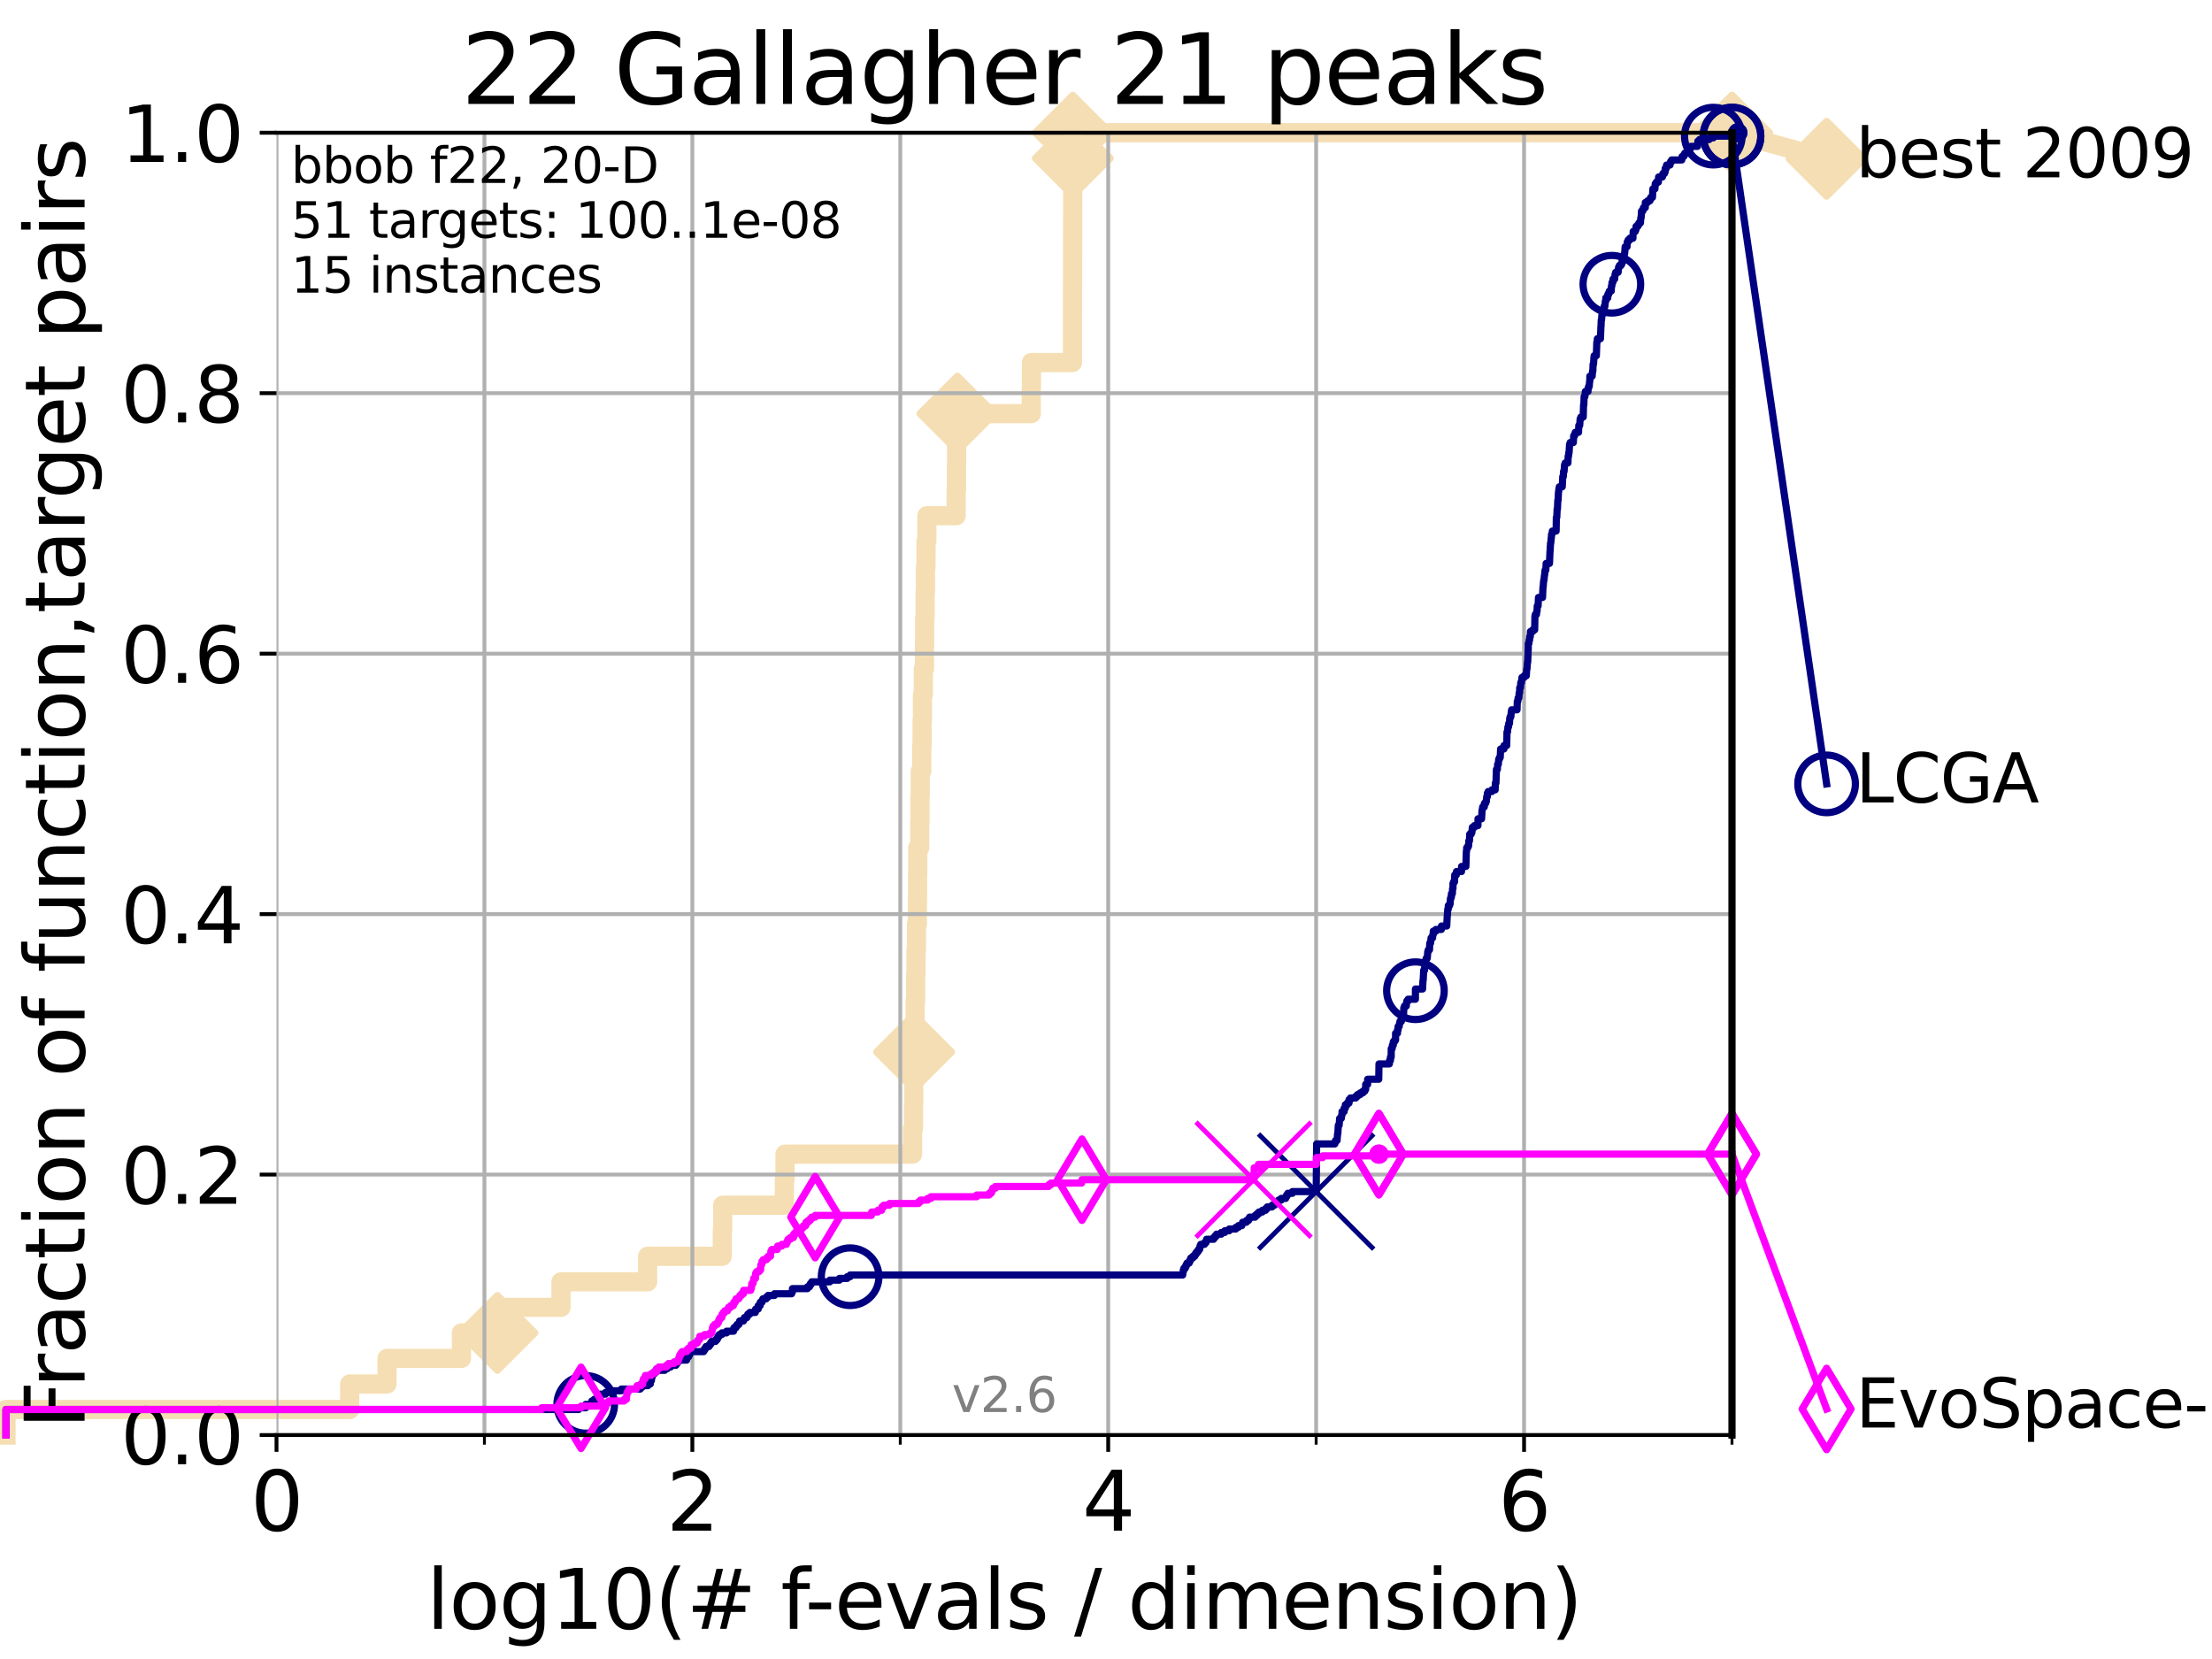 <?xml version="1.0" encoding="utf-8" standalone="no"?>
<!DOCTYPE svg PUBLIC "-//W3C//DTD SVG 1.1//EN"
  "http://www.w3.org/Graphics/SVG/1.1/DTD/svg11.dtd">
<svg xmlns:xlink="http://www.w3.org/1999/xlink" width="460.8pt" height="345.6pt" viewBox="0 0 460.8 345.6" xmlns="http://www.w3.org/2000/svg" version="1.1">
 <defs>
  <style type="text/css">*{stroke-linejoin: round; stroke-linecap: butt}</style>
 </defs>
 <g id="figure_1">
  <g id="patch_1">
   <path d="M 0 345.6 
L 460.8 345.6 
L 460.8 0 
L 0 0 
z
" style="fill: #ffffff"/>
  </g>
  <g id="axes_1">
   <g id="patch_2">
    <path d="M 57.6 298.944 
L 360.806 298.944 
L 360.806 27.648 
L 57.6 27.648 
z
" style="fill: #ffffff"/>
   </g>
   <g id="line2d_1">
    <path d="M 1.246 298.944 
L 1.246 293.624 
L 72.855 293.624 
L 72.855 288.305 
L 80.621 288.305 
L 80.621 282.985 
L 96.12 282.985 
L 96.12 277.666 
L 103.626 277.666 
L 103.626 272.346 
L 116.868 272.346 
L 116.868 267.027 
L 134.916 267.027 
L 134.916 261.707 
L 150.466 261.707 
L 150.466 256.388 
L 150.553 256.388 
L 150.553 251.068 
L 163.397 251.068 
L 163.397 245.749 
L 163.532 245.749 
L 163.532 240.429 
L 190.102 240.429 
L 190.102 235.11 
L 190.304 235.11 
L 190.304 229.79 
L 190.363 229.79 
L 190.363 224.471 
L 190.406 224.471 
L 190.406 219.151 
L 190.572 219.151 
L 190.572 213.832 
L 190.642 213.832 
L 190.642 208.512 
L 190.746 208.512 
L 190.746 203.192 
L 190.812 203.192 
L 190.812 197.873 
L 190.922 197.873 
L 190.922 192.553 
L 191.103 192.553 
L 191.103 187.234 
L 191.142 187.234 
L 191.142 181.914 
L 191.187 181.914 
L 191.187 176.595 
L 191.597 176.595 
L 191.597 171.275 
L 191.644 171.275 
L 191.644 165.956 
L 191.704 165.956 
L 191.704 160.636 
L 192.022 160.636 
L 192.022 155.317 
L 192.09 155.317 
L 192.09 149.997 
L 192.17 149.997 
L 192.17 144.678 
L 192.346 144.678 
L 192.346 139.358 
L 192.583 139.358 
L 192.583 134.039 
L 192.622 134.039 
L 192.622 128.719 
L 192.713 128.719 
L 192.713 123.4 
L 192.785 123.4 
L 192.785 118.08 
L 192.907 118.08 
L 192.907 112.76 
L 193.084 112.76 
L 193.084 107.441 
L 199.181 107.441 
L 199.181 102.121 
L 199.25 102.121 
L 199.25 96.802 
L 199.277 96.802 
L 199.277 91.482 
L 199.443 91.482 
L 199.443 86.163 
L 214.831 86.163 
L 214.831 80.843 
L 214.866 80.843 
L 214.866 75.524 
L 223.41 75.524 
L 223.41 70.204 
L 223.419 70.204 
L 223.419 64.885 
L 223.431 64.885 
L 223.431 59.565 
L 223.439 59.565 
L 223.439 54.246 
L 223.445 54.246 
L 223.445 48.926 
L 223.461 48.926 
L 223.461 43.607 
L 223.467 43.607 
L 223.467 38.287 
L 223.472 38.287 
L 223.472 32.968 
L 223.486 32.968 
L 223.486 27.648 
L 360.806 27.648 
" style="fill: none; stroke: #f5deb3; stroke-width: 4; stroke-linecap: square"/>
   </g>
   <g id="line2d_2">
    <defs>
     <path id="m6d97fd5b3a" d="M 0 7.778 
L 7.778 0 
L 0 -7.778 
L -7.778 0 
z
" style="stroke: #f5deb3; stroke-width: 1.5; stroke-linejoin: miter"/>
    </defs>
    <g>
     <use xlink:href="#m6d97fd5b3a" x="103.626" y="277.666" style="fill: #f5deb3; stroke: #f5deb3; stroke-width: 1.5; stroke-linejoin: miter"/>
     <use xlink:href="#m6d97fd5b3a" x="190.406" y="219.151" style="fill: #f5deb3; stroke: #f5deb3; stroke-width: 1.5; stroke-linejoin: miter"/>
     <use xlink:href="#m6d97fd5b3a" x="199.443" y="86.163" style="fill: #f5deb3; stroke: #f5deb3; stroke-width: 1.5; stroke-linejoin: miter"/>
     <use xlink:href="#m6d97fd5b3a" x="223.486" y="32.968" style="fill: #f5deb3; stroke: #f5deb3; stroke-width: 1.5; stroke-linejoin: miter"/>
     <use xlink:href="#m6d97fd5b3a" x="223.486" y="27.648" style="fill: #f5deb3; stroke: #f5deb3; stroke-width: 1.5; stroke-linejoin: miter"/>
     <use xlink:href="#m6d97fd5b3a" x="360.806" y="27.648" style="fill: #f5deb3; stroke: #f5deb3; stroke-width: 1.5; stroke-linejoin: miter"/>
    </g>
   </g>
   <g id="line2d_3">
    <path style="fill: none; stroke: #f5deb3; stroke-width: 4; stroke-linecap: square"/>
    <g/>
   </g>
   <g id="line2d_4">
    <path d="M 360.806 27.648 
L 380.515 33.074 
" style="fill: none; stroke: #f5deb3; stroke-width: 4; stroke-linecap: square"/>
    <g>
     <use xlink:href="#m6d97fd5b3a" x="360.806" y="27.648" style="fill: #f5deb3; stroke: #f5deb3; stroke-width: 1.5; stroke-linejoin: miter"/>
     <use xlink:href="#m6d97fd5b3a" x="380.515" y="33.074" style="fill: #f5deb3; stroke: #f5deb3; stroke-width: 1.5; stroke-linejoin: miter"/>
    </g>
   </g>
   <g id="matplotlib.axis_1">
    <g id="xtick_1">
     <g id="line2d_5">
      <path d="M 57.6 298.944 
L 57.6 27.648 
" clip-path="url(#p7bb8fd0ecc)" style="fill: none; stroke: #b0b0b0; stroke-width: 0.8; stroke-linecap: square"/>
     </g>
     <g id="line2d_6">
      <defs>
       <path id="me8825a075a" d="M 0 0 
L 0 3.5 
" style="stroke: #000000; stroke-width: 0.8"/>
      </defs>
      <g>
       <use xlink:href="#me8825a075a" x="57.6" y="298.944" style="stroke: #000000; stroke-width: 0.8"/>
      </g>
     </g>
     <g id="text_1">
      <!-- 0 -->
      <g transform="translate(52.192 318.861)scale(0.17 -0.17)">
       <defs>
        <path id="DejaVuSans-30" d="M 2034 4250 
Q 1547 4250 1301 3770 
Q 1056 3291 1056 2328 
Q 1056 1369 1301 889 
Q 1547 409 2034 409 
Q 2525 409 2770 889 
Q 3016 1369 3016 2328 
Q 3016 3291 2770 3770 
Q 2525 4250 2034 4250 
z
M 2034 4750 
Q 2819 4750 3233 4129 
Q 3647 3509 3647 2328 
Q 3647 1150 3233 529 
Q 2819 -91 2034 -91 
Q 1250 -91 836 529 
Q 422 1150 422 2328 
Q 422 3509 836 4129 
Q 1250 4750 2034 4750 
z
" transform="scale(0.016)"/>
       </defs>
       <use xlink:href="#DejaVuSans-30"/>
      </g>
     </g>
    </g>
    <g id="xtick_2">
     <g id="line2d_7">
      <path d="M 144.23 298.944 
L 144.23 27.648 
" clip-path="url(#p7bb8fd0ecc)" style="fill: none; stroke: #b0b0b0; stroke-width: 0.8; stroke-linecap: square"/>
     </g>
     <g id="line2d_8">
      <g>
       <use xlink:href="#me8825a075a" x="144.23" y="298.944" style="stroke: #000000; stroke-width: 0.8"/>
      </g>
     </g>
     <g id="text_2">
      <!-- 2 -->
      <g transform="translate(138.822 318.861)scale(0.17 -0.17)">
       <defs>
        <path id="DejaVuSans-32" d="M 1228 531 
L 3431 531 
L 3431 0 
L 469 0 
L 469 531 
Q 828 903 1448 1529 
Q 2069 2156 2228 2338 
Q 2531 2678 2651 2914 
Q 2772 3150 2772 3378 
Q 2772 3750 2511 3984 
Q 2250 4219 1831 4219 
Q 1534 4219 1204 4116 
Q 875 4013 500 3803 
L 500 4441 
Q 881 4594 1212 4672 
Q 1544 4750 1819 4750 
Q 2544 4750 2975 4387 
Q 3406 4025 3406 3419 
Q 3406 3131 3298 2873 
Q 3191 2616 2906 2266 
Q 2828 2175 2409 1742 
Q 1991 1309 1228 531 
z
" transform="scale(0.016)"/>
       </defs>
       <use xlink:href="#DejaVuSans-32"/>
      </g>
     </g>
    </g>
    <g id="xtick_3">
     <g id="line2d_9">
      <path d="M 230.861 298.944 
L 230.861 27.648 
" clip-path="url(#p7bb8fd0ecc)" style="fill: none; stroke: #b0b0b0; stroke-width: 0.8; stroke-linecap: square"/>
     </g>
     <g id="line2d_10">
      <g>
       <use xlink:href="#me8825a075a" x="230.861" y="298.944" style="stroke: #000000; stroke-width: 0.8"/>
      </g>
     </g>
     <g id="text_3">
      <!-- 4 -->
      <g transform="translate(225.453 318.861)scale(0.17 -0.17)">
       <defs>
        <path id="DejaVuSans-34" d="M 2419 4116 
L 825 1625 
L 2419 1625 
L 2419 4116 
z
M 2253 4666 
L 3047 4666 
L 3047 1625 
L 3713 1625 
L 3713 1100 
L 3047 1100 
L 3047 0 
L 2419 0 
L 2419 1100 
L 313 1100 
L 313 1709 
L 2253 4666 
z
" transform="scale(0.016)"/>
       </defs>
       <use xlink:href="#DejaVuSans-34"/>
      </g>
     </g>
    </g>
    <g id="xtick_4">
     <g id="line2d_11">
      <path d="M 317.491 298.944 
L 317.491 27.648 
" clip-path="url(#p7bb8fd0ecc)" style="fill: none; stroke: #b0b0b0; stroke-width: 0.8; stroke-linecap: square"/>
     </g>
     <g id="line2d_12">
      <g>
       <use xlink:href="#me8825a075a" x="317.491" y="298.944" style="stroke: #000000; stroke-width: 0.8"/>
      </g>
     </g>
     <g id="text_4">
      <!-- 6 -->
      <g transform="translate(312.083 318.861)scale(0.17 -0.17)">
       <defs>
        <path id="DejaVuSans-36" d="M 2113 2584 
Q 1688 2584 1439 2293 
Q 1191 2003 1191 1497 
Q 1191 994 1439 701 
Q 1688 409 2113 409 
Q 2538 409 2786 701 
Q 3034 994 3034 1497 
Q 3034 2003 2786 2293 
Q 2538 2584 2113 2584 
z
M 3366 4563 
L 3366 3988 
Q 3128 4100 2886 4159 
Q 2644 4219 2406 4219 
Q 1781 4219 1451 3797 
Q 1122 3375 1075 2522 
Q 1259 2794 1537 2939 
Q 1816 3084 2150 3084 
Q 2853 3084 3261 2657 
Q 3669 2231 3669 1497 
Q 3669 778 3244 343 
Q 2819 -91 2113 -91 
Q 1303 -91 875 529 
Q 447 1150 447 2328 
Q 447 3434 972 4092 
Q 1497 4750 2381 4750 
Q 2619 4750 2861 4703 
Q 3103 4656 3366 4563 
z
" transform="scale(0.016)"/>
       </defs>
       <use xlink:href="#DejaVuSans-36"/>
      </g>
     </g>
    </g>
    <g id="xtick_5">
     <g id="line2d_13">
      <path d="M 100.915 298.944 
L 100.915 27.648 
" clip-path="url(#p7bb8fd0ecc)" style="fill: none; stroke: #b0b0b0; stroke-width: 0.8; stroke-linecap: square"/>
     </g>
     <g id="line2d_14">
      <defs>
       <path id="m6d44a5098b" d="M 0 0 
L 0 2 
" style="stroke: #000000; stroke-width: 0.6"/>
      </defs>
      <g>
       <use xlink:href="#m6d44a5098b" x="100.915" y="298.944" style="stroke: #000000; stroke-width: 0.6"/>
      </g>
     </g>
    </g>
    <g id="xtick_6">
     <g id="line2d_15">
      <path d="M 187.546 298.944 
L 187.546 27.648 
" clip-path="url(#p7bb8fd0ecc)" style="fill: none; stroke: #b0b0b0; stroke-width: 0.8; stroke-linecap: square"/>
     </g>
     <g id="line2d_16">
      <g>
       <use xlink:href="#m6d44a5098b" x="187.546" y="298.944" style="stroke: #000000; stroke-width: 0.6"/>
      </g>
     </g>
    </g>
    <g id="xtick_7">
     <g id="line2d_17">
      <path d="M 274.176 298.944 
L 274.176 27.648 
" clip-path="url(#p7bb8fd0ecc)" style="fill: none; stroke: #b0b0b0; stroke-width: 0.8; stroke-linecap: square"/>
     </g>
     <g id="line2d_18">
      <g>
       <use xlink:href="#m6d44a5098b" x="274.176" y="298.944" style="stroke: #000000; stroke-width: 0.6"/>
      </g>
     </g>
    </g>
    <g id="xtick_8">
     <g id="line2d_19">
      <path d="M 360.806 298.944 
L 360.806 27.648 
" clip-path="url(#p7bb8fd0ecc)" style="fill: none; stroke: #b0b0b0; stroke-width: 0.8; stroke-linecap: square"/>
     </g>
     <g id="line2d_20">
      <g>
       <use xlink:href="#m6d44a5098b" x="360.806" y="298.944" style="stroke: #000000; stroke-width: 0.6"/>
      </g>
     </g>
    </g>
    <g id="text_5">
     <!-- log10(# f-evals / dimension) -->
     <g transform="translate(88.823 339.314)scale(0.17 -0.17)">
      <defs>
       <path id="DejaVuSans-6c" d="M 603 4863 
L 1178 4863 
L 1178 0 
L 603 0 
L 603 4863 
z
" transform="scale(0.016)"/>
       <path id="DejaVuSans-6f" d="M 1959 3097 
Q 1497 3097 1228 2736 
Q 959 2375 959 1747 
Q 959 1119 1226 758 
Q 1494 397 1959 397 
Q 2419 397 2687 759 
Q 2956 1122 2956 1747 
Q 2956 2369 2687 2733 
Q 2419 3097 1959 3097 
z
M 1959 3584 
Q 2709 3584 3137 3096 
Q 3566 2609 3566 1747 
Q 3566 888 3137 398 
Q 2709 -91 1959 -91 
Q 1206 -91 779 398 
Q 353 888 353 1747 
Q 353 2609 779 3096 
Q 1206 3584 1959 3584 
z
" transform="scale(0.016)"/>
       <path id="DejaVuSans-67" d="M 2906 1791 
Q 2906 2416 2648 2759 
Q 2391 3103 1925 3103 
Q 1463 3103 1205 2759 
Q 947 2416 947 1791 
Q 947 1169 1205 825 
Q 1463 481 1925 481 
Q 2391 481 2648 825 
Q 2906 1169 2906 1791 
z
M 3481 434 
Q 3481 -459 3084 -895 
Q 2688 -1331 1869 -1331 
Q 1566 -1331 1297 -1286 
Q 1028 -1241 775 -1147 
L 775 -588 
Q 1028 -725 1275 -790 
Q 1522 -856 1778 -856 
Q 2344 -856 2625 -561 
Q 2906 -266 2906 331 
L 2906 616 
Q 2728 306 2450 153 
Q 2172 0 1784 0 
Q 1141 0 747 490 
Q 353 981 353 1791 
Q 353 2603 747 3093 
Q 1141 3584 1784 3584 
Q 2172 3584 2450 3431 
Q 2728 3278 2906 2969 
L 2906 3500 
L 3481 3500 
L 3481 434 
z
" transform="scale(0.016)"/>
       <path id="DejaVuSans-31" d="M 794 531 
L 1825 531 
L 1825 4091 
L 703 3866 
L 703 4441 
L 1819 4666 
L 2450 4666 
L 2450 531 
L 3481 531 
L 3481 0 
L 794 0 
L 794 531 
z
" transform="scale(0.016)"/>
       <path id="DejaVuSans-28" d="M 1984 4856 
Q 1566 4138 1362 3434 
Q 1159 2731 1159 2009 
Q 1159 1288 1364 580 
Q 1569 -128 1984 -844 
L 1484 -844 
Q 1016 -109 783 600 
Q 550 1309 550 2009 
Q 550 2706 781 3412 
Q 1013 4119 1484 4856 
L 1984 4856 
z
" transform="scale(0.016)"/>
       <path id="DejaVuSans-23" d="M 3272 2816 
L 2363 2816 
L 2100 1772 
L 3016 1772 
L 3272 2816 
z
M 2803 4594 
L 2478 3297 
L 3391 3297 
L 3719 4594 
L 4219 4594 
L 3897 3297 
L 4872 3297 
L 4872 2816 
L 3775 2816 
L 3519 1772 
L 4513 1772 
L 4513 1294 
L 3397 1294 
L 3072 0 
L 2572 0 
L 2894 1294 
L 1978 1294 
L 1656 0 
L 1153 0 
L 1478 1294 
L 494 1294 
L 494 1772 
L 1594 1772 
L 1856 2816 
L 850 2816 
L 850 3297 
L 1978 3297 
L 2297 4594 
L 2803 4594 
z
" transform="scale(0.016)"/>
       <path id="DejaVuSans-20" transform="scale(0.016)"/>
       <path id="DejaVuSans-66" d="M 2375 4863 
L 2375 4384 
L 1825 4384 
Q 1516 4384 1395 4259 
Q 1275 4134 1275 3809 
L 1275 3500 
L 2222 3500 
L 2222 3053 
L 1275 3053 
L 1275 0 
L 697 0 
L 697 3053 
L 147 3053 
L 147 3500 
L 697 3500 
L 697 3744 
Q 697 4328 969 4595 
Q 1241 4863 1831 4863 
L 2375 4863 
z
" transform="scale(0.016)"/>
       <path id="DejaVuSans-2d" d="M 313 2009 
L 1997 2009 
L 1997 1497 
L 313 1497 
L 313 2009 
z
" transform="scale(0.016)"/>
       <path id="DejaVuSans-65" d="M 3597 1894 
L 3597 1613 
L 953 1613 
Q 991 1019 1311 708 
Q 1631 397 2203 397 
Q 2534 397 2845 478 
Q 3156 559 3463 722 
L 3463 178 
Q 3153 47 2828 -22 
Q 2503 -91 2169 -91 
Q 1331 -91 842 396 
Q 353 884 353 1716 
Q 353 2575 817 3079 
Q 1281 3584 2069 3584 
Q 2775 3584 3186 3129 
Q 3597 2675 3597 1894 
z
M 3022 2063 
Q 3016 2534 2758 2815 
Q 2500 3097 2075 3097 
Q 1594 3097 1305 2825 
Q 1016 2553 972 2059 
L 3022 2063 
z
" transform="scale(0.016)"/>
       <path id="DejaVuSans-76" d="M 191 3500 
L 800 3500 
L 1894 563 
L 2988 3500 
L 3597 3500 
L 2284 0 
L 1503 0 
L 191 3500 
z
" transform="scale(0.016)"/>
       <path id="DejaVuSans-61" d="M 2194 1759 
Q 1497 1759 1228 1600 
Q 959 1441 959 1056 
Q 959 750 1161 570 
Q 1363 391 1709 391 
Q 2188 391 2477 730 
Q 2766 1069 2766 1631 
L 2766 1759 
L 2194 1759 
z
M 3341 1997 
L 3341 0 
L 2766 0 
L 2766 531 
Q 2569 213 2275 61 
Q 1981 -91 1556 -91 
Q 1019 -91 701 211 
Q 384 513 384 1019 
Q 384 1609 779 1909 
Q 1175 2209 1959 2209 
L 2766 2209 
L 2766 2266 
Q 2766 2663 2505 2880 
Q 2244 3097 1772 3097 
Q 1472 3097 1187 3025 
Q 903 2953 641 2809 
L 641 3341 
Q 956 3463 1253 3523 
Q 1550 3584 1831 3584 
Q 2591 3584 2966 3190 
Q 3341 2797 3341 1997 
z
" transform="scale(0.016)"/>
       <path id="DejaVuSans-73" d="M 2834 3397 
L 2834 2853 
Q 2591 2978 2328 3040 
Q 2066 3103 1784 3103 
Q 1356 3103 1142 2972 
Q 928 2841 928 2578 
Q 928 2378 1081 2264 
Q 1234 2150 1697 2047 
L 1894 2003 
Q 2506 1872 2764 1633 
Q 3022 1394 3022 966 
Q 3022 478 2636 193 
Q 2250 -91 1575 -91 
Q 1294 -91 989 -36 
Q 684 19 347 128 
L 347 722 
Q 666 556 975 473 
Q 1284 391 1588 391 
Q 1994 391 2212 530 
Q 2431 669 2431 922 
Q 2431 1156 2273 1281 
Q 2116 1406 1581 1522 
L 1381 1569 
Q 847 1681 609 1914 
Q 372 2147 372 2553 
Q 372 3047 722 3315 
Q 1072 3584 1716 3584 
Q 2034 3584 2315 3537 
Q 2597 3491 2834 3397 
z
" transform="scale(0.016)"/>
       <path id="DejaVuSans-2f" d="M 1625 4666 
L 2156 4666 
L 531 -594 
L 0 -594 
L 1625 4666 
z
" transform="scale(0.016)"/>
       <path id="DejaVuSans-64" d="M 2906 2969 
L 2906 4863 
L 3481 4863 
L 3481 0 
L 2906 0 
L 2906 525 
Q 2725 213 2448 61 
Q 2172 -91 1784 -91 
Q 1150 -91 751 415 
Q 353 922 353 1747 
Q 353 2572 751 3078 
Q 1150 3584 1784 3584 
Q 2172 3584 2448 3432 
Q 2725 3281 2906 2969 
z
M 947 1747 
Q 947 1113 1208 752 
Q 1469 391 1925 391 
Q 2381 391 2643 752 
Q 2906 1113 2906 1747 
Q 2906 2381 2643 2742 
Q 2381 3103 1925 3103 
Q 1469 3103 1208 2742 
Q 947 2381 947 1747 
z
" transform="scale(0.016)"/>
       <path id="DejaVuSans-69" d="M 603 3500 
L 1178 3500 
L 1178 0 
L 603 0 
L 603 3500 
z
M 603 4863 
L 1178 4863 
L 1178 4134 
L 603 4134 
L 603 4863 
z
" transform="scale(0.016)"/>
       <path id="DejaVuSans-6d" d="M 3328 2828 
Q 3544 3216 3844 3400 
Q 4144 3584 4550 3584 
Q 5097 3584 5394 3201 
Q 5691 2819 5691 2113 
L 5691 0 
L 5113 0 
L 5113 2094 
Q 5113 2597 4934 2840 
Q 4756 3084 4391 3084 
Q 3944 3084 3684 2787 
Q 3425 2491 3425 1978 
L 3425 0 
L 2847 0 
L 2847 2094 
Q 2847 2600 2669 2842 
Q 2491 3084 2119 3084 
Q 1678 3084 1418 2786 
Q 1159 2488 1159 1978 
L 1159 0 
L 581 0 
L 581 3500 
L 1159 3500 
L 1159 2956 
Q 1356 3278 1631 3431 
Q 1906 3584 2284 3584 
Q 2666 3584 2933 3390 
Q 3200 3197 3328 2828 
z
" transform="scale(0.016)"/>
       <path id="DejaVuSans-6e" d="M 3513 2113 
L 3513 0 
L 2938 0 
L 2938 2094 
Q 2938 2591 2744 2837 
Q 2550 3084 2163 3084 
Q 1697 3084 1428 2787 
Q 1159 2491 1159 1978 
L 1159 0 
L 581 0 
L 581 3500 
L 1159 3500 
L 1159 2956 
Q 1366 3272 1645 3428 
Q 1925 3584 2291 3584 
Q 2894 3584 3203 3211 
Q 3513 2838 3513 2113 
z
" transform="scale(0.016)"/>
       <path id="DejaVuSans-29" d="M 513 4856 
L 1013 4856 
Q 1481 4119 1714 3412 
Q 1947 2706 1947 2009 
Q 1947 1309 1714 600 
Q 1481 -109 1013 -844 
L 513 -844 
Q 928 -128 1133 580 
Q 1338 1288 1338 2009 
Q 1338 2731 1133 3434 
Q 928 4138 513 4856 
z
" transform="scale(0.016)"/>
      </defs>
      <use xlink:href="#DejaVuSans-6c"/>
      <use xlink:href="#DejaVuSans-6f" x="27.783"/>
      <use xlink:href="#DejaVuSans-67" x="88.965"/>
      <use xlink:href="#DejaVuSans-31" x="152.441"/>
      <use xlink:href="#DejaVuSans-30" x="216.064"/>
      <use xlink:href="#DejaVuSans-28" x="279.688"/>
      <use xlink:href="#DejaVuSans-23" x="318.701"/>
      <use xlink:href="#DejaVuSans-20" x="402.49"/>
      <use xlink:href="#DejaVuSans-66" x="434.277"/>
      <use xlink:href="#DejaVuSans-2d" x="463.982"/>
      <use xlink:href="#DejaVuSans-65" x="500.066"/>
      <use xlink:href="#DejaVuSans-76" x="561.59"/>
      <use xlink:href="#DejaVuSans-61" x="620.77"/>
      <use xlink:href="#DejaVuSans-6c" x="682.049"/>
      <use xlink:href="#DejaVuSans-73" x="709.832"/>
      <use xlink:href="#DejaVuSans-20" x="761.932"/>
      <use xlink:href="#DejaVuSans-2f" x="793.719"/>
      <use xlink:href="#DejaVuSans-20" x="827.41"/>
      <use xlink:href="#DejaVuSans-64" x="859.197"/>
      <use xlink:href="#DejaVuSans-69" x="922.674"/>
      <use xlink:href="#DejaVuSans-6d" x="950.457"/>
      <use xlink:href="#DejaVuSans-65" x="1047.869"/>
      <use xlink:href="#DejaVuSans-6e" x="1109.393"/>
      <use xlink:href="#DejaVuSans-73" x="1172.771"/>
      <use xlink:href="#DejaVuSans-69" x="1224.871"/>
      <use xlink:href="#DejaVuSans-6f" x="1252.654"/>
      <use xlink:href="#DejaVuSans-6e" x="1313.836"/>
      <use xlink:href="#DejaVuSans-29" x="1377.215"/>
     </g>
    </g>
   </g>
   <g id="matplotlib.axis_2">
    <g id="ytick_1">
     <g id="line2d_21">
      <path d="M 57.6 298.944 
L 360.806 298.944 
" clip-path="url(#p7bb8fd0ecc)" style="fill: none; stroke: #b0b0b0; stroke-width: 0.8; stroke-linecap: square"/>
     </g>
     <g id="line2d_22">
      <defs>
       <path id="m5828ab2c8a" d="M 0 0 
L -3.5 0 
" style="stroke: #000000; stroke-width: 0.8"/>
      </defs>
      <g>
       <use xlink:href="#m5828ab2c8a" x="57.6" y="298.944" style="stroke: #000000; stroke-width: 0.8"/>
      </g>
     </g>
     <g id="text_6">
      <!-- 0.0 -->
      <g transform="translate(25.155 305.023)scale(0.16 -0.16)">
       <defs>
        <path id="DejaVuSans-2e" d="M 684 794 
L 1344 794 
L 1344 0 
L 684 0 
L 684 794 
z
" transform="scale(0.016)"/>
       </defs>
       <use xlink:href="#DejaVuSans-30"/>
       <use xlink:href="#DejaVuSans-2e" x="63.623"/>
       <use xlink:href="#DejaVuSans-30" x="95.41"/>
      </g>
     </g>
    </g>
    <g id="ytick_2">
     <g id="line2d_23">
      <path d="M 57.6 244.685 
L 360.806 244.685 
" clip-path="url(#p7bb8fd0ecc)" style="fill: none; stroke: #b0b0b0; stroke-width: 0.8; stroke-linecap: square"/>
     </g>
     <g id="line2d_24">
      <g>
       <use xlink:href="#m5828ab2c8a" x="57.6" y="244.685" style="stroke: #000000; stroke-width: 0.8"/>
      </g>
     </g>
     <g id="text_7">
      <!-- 0.2 -->
      <g transform="translate(25.155 250.764)scale(0.16 -0.16)">
       <use xlink:href="#DejaVuSans-30"/>
       <use xlink:href="#DejaVuSans-2e" x="63.623"/>
       <use xlink:href="#DejaVuSans-32" x="95.41"/>
      </g>
     </g>
    </g>
    <g id="ytick_3">
     <g id="line2d_25">
      <path d="M 57.6 190.426 
L 360.806 190.426 
" clip-path="url(#p7bb8fd0ecc)" style="fill: none; stroke: #b0b0b0; stroke-width: 0.8; stroke-linecap: square"/>
     </g>
     <g id="line2d_26">
      <g>
       <use xlink:href="#m5828ab2c8a" x="57.6" y="190.426" style="stroke: #000000; stroke-width: 0.8"/>
      </g>
     </g>
     <g id="text_8">
      <!-- 0.4 -->
      <g transform="translate(25.155 196.504)scale(0.16 -0.16)">
       <use xlink:href="#DejaVuSans-30"/>
       <use xlink:href="#DejaVuSans-2e" x="63.623"/>
       <use xlink:href="#DejaVuSans-34" x="95.41"/>
      </g>
     </g>
    </g>
    <g id="ytick_4">
     <g id="line2d_27">
      <path d="M 57.6 136.166 
L 360.806 136.166 
" clip-path="url(#p7bb8fd0ecc)" style="fill: none; stroke: #b0b0b0; stroke-width: 0.8; stroke-linecap: square"/>
     </g>
     <g id="line2d_28">
      <g>
       <use xlink:href="#m5828ab2c8a" x="57.6" y="136.166" style="stroke: #000000; stroke-width: 0.8"/>
      </g>
     </g>
     <g id="text_9">
      <!-- 0.6 -->
      <g transform="translate(25.155 142.245)scale(0.16 -0.16)">
       <use xlink:href="#DejaVuSans-30"/>
       <use xlink:href="#DejaVuSans-2e" x="63.623"/>
       <use xlink:href="#DejaVuSans-36" x="95.41"/>
      </g>
     </g>
    </g>
    <g id="ytick_5">
     <g id="line2d_29">
      <path d="M 57.6 81.907 
L 360.806 81.907 
" clip-path="url(#p7bb8fd0ecc)" style="fill: none; stroke: #b0b0b0; stroke-width: 0.8; stroke-linecap: square"/>
     </g>
     <g id="line2d_30">
      <g>
       <use xlink:href="#m5828ab2c8a" x="57.6" y="81.907" style="stroke: #000000; stroke-width: 0.8"/>
      </g>
     </g>
     <g id="text_10">
      <!-- 0.8 -->
      <g transform="translate(25.155 87.986)scale(0.16 -0.16)">
       <defs>
        <path id="DejaVuSans-38" d="M 2034 2216 
Q 1584 2216 1326 1975 
Q 1069 1734 1069 1313 
Q 1069 891 1326 650 
Q 1584 409 2034 409 
Q 2484 409 2743 651 
Q 3003 894 3003 1313 
Q 3003 1734 2745 1975 
Q 2488 2216 2034 2216 
z
M 1403 2484 
Q 997 2584 770 2862 
Q 544 3141 544 3541 
Q 544 4100 942 4425 
Q 1341 4750 2034 4750 
Q 2731 4750 3128 4425 
Q 3525 4100 3525 3541 
Q 3525 3141 3298 2862 
Q 3072 2584 2669 2484 
Q 3125 2378 3379 2068 
Q 3634 1759 3634 1313 
Q 3634 634 3220 271 
Q 2806 -91 2034 -91 
Q 1263 -91 848 271 
Q 434 634 434 1313 
Q 434 1759 690 2068 
Q 947 2378 1403 2484 
z
M 1172 3481 
Q 1172 3119 1398 2916 
Q 1625 2713 2034 2713 
Q 2441 2713 2670 2916 
Q 2900 3119 2900 3481 
Q 2900 3844 2670 4047 
Q 2441 4250 2034 4250 
Q 1625 4250 1398 4047 
Q 1172 3844 1172 3481 
z
" transform="scale(0.016)"/>
       </defs>
       <use xlink:href="#DejaVuSans-30"/>
       <use xlink:href="#DejaVuSans-2e" x="63.623"/>
       <use xlink:href="#DejaVuSans-38" x="95.41"/>
      </g>
     </g>
    </g>
    <g id="ytick_6">
     <g id="line2d_31">
      <path d="M 57.6 27.648 
L 360.806 27.648 
" clip-path="url(#p7bb8fd0ecc)" style="fill: none; stroke: #b0b0b0; stroke-width: 0.8; stroke-linecap: square"/>
     </g>
     <g id="line2d_32">
      <g>
       <use xlink:href="#m5828ab2c8a" x="57.6" y="27.648" style="stroke: #000000; stroke-width: 0.8"/>
      </g>
     </g>
     <g id="text_11">
      <!-- 1.0 -->
      <g transform="translate(25.155 33.727)scale(0.16 -0.16)">
       <use xlink:href="#DejaVuSans-31"/>
       <use xlink:href="#DejaVuSans-2e" x="63.623"/>
       <use xlink:href="#DejaVuSans-30" x="95.41"/>
      </g>
     </g>
    </g>
    <g id="text_12">
     <!-- Fraction of function,target pairs -->
     <g transform="translate(17.62 297.681)rotate(-90)scale(0.17 -0.17)">
      <defs>
       <path id="DejaVuSans-46" d="M 628 4666 
L 3309 4666 
L 3309 4134 
L 1259 4134 
L 1259 2759 
L 3109 2759 
L 3109 2228 
L 1259 2228 
L 1259 0 
L 628 0 
L 628 4666 
z
" transform="scale(0.016)"/>
       <path id="DejaVuSans-72" d="M 2631 2963 
Q 2534 3019 2420 3045 
Q 2306 3072 2169 3072 
Q 1681 3072 1420 2755 
Q 1159 2438 1159 1844 
L 1159 0 
L 581 0 
L 581 3500 
L 1159 3500 
L 1159 2956 
Q 1341 3275 1631 3429 
Q 1922 3584 2338 3584 
Q 2397 3584 2469 3576 
Q 2541 3569 2628 3553 
L 2631 2963 
z
" transform="scale(0.016)"/>
       <path id="DejaVuSans-63" d="M 3122 3366 
L 3122 2828 
Q 2878 2963 2633 3030 
Q 2388 3097 2138 3097 
Q 1578 3097 1268 2742 
Q 959 2388 959 1747 
Q 959 1106 1268 751 
Q 1578 397 2138 397 
Q 2388 397 2633 464 
Q 2878 531 3122 666 
L 3122 134 
Q 2881 22 2623 -34 
Q 2366 -91 2075 -91 
Q 1284 -91 818 406 
Q 353 903 353 1747 
Q 353 2603 823 3093 
Q 1294 3584 2113 3584 
Q 2378 3584 2631 3529 
Q 2884 3475 3122 3366 
z
" transform="scale(0.016)"/>
       <path id="DejaVuSans-74" d="M 1172 4494 
L 1172 3500 
L 2356 3500 
L 2356 3053 
L 1172 3053 
L 1172 1153 
Q 1172 725 1289 603 
Q 1406 481 1766 481 
L 2356 481 
L 2356 0 
L 1766 0 
Q 1100 0 847 248 
Q 594 497 594 1153 
L 594 3053 
L 172 3053 
L 172 3500 
L 594 3500 
L 594 4494 
L 1172 4494 
z
" transform="scale(0.016)"/>
       <path id="DejaVuSans-75" d="M 544 1381 
L 544 3500 
L 1119 3500 
L 1119 1403 
Q 1119 906 1312 657 
Q 1506 409 1894 409 
Q 2359 409 2629 706 
Q 2900 1003 2900 1516 
L 2900 3500 
L 3475 3500 
L 3475 0 
L 2900 0 
L 2900 538 
Q 2691 219 2414 64 
Q 2138 -91 1772 -91 
Q 1169 -91 856 284 
Q 544 659 544 1381 
z
M 1991 3584 
L 1991 3584 
z
" transform="scale(0.016)"/>
       <path id="DejaVuSans-2c" d="M 750 794 
L 1409 794 
L 1409 256 
L 897 -744 
L 494 -744 
L 750 256 
L 750 794 
z
" transform="scale(0.016)"/>
       <path id="DejaVuSans-70" d="M 1159 525 
L 1159 -1331 
L 581 -1331 
L 581 3500 
L 1159 3500 
L 1159 2969 
Q 1341 3281 1617 3432 
Q 1894 3584 2278 3584 
Q 2916 3584 3314 3078 
Q 3713 2572 3713 1747 
Q 3713 922 3314 415 
Q 2916 -91 2278 -91 
Q 1894 -91 1617 61 
Q 1341 213 1159 525 
z
M 3116 1747 
Q 3116 2381 2855 2742 
Q 2594 3103 2138 3103 
Q 1681 3103 1420 2742 
Q 1159 2381 1159 1747 
Q 1159 1113 1420 752 
Q 1681 391 2138 391 
Q 2594 391 2855 752 
Q 3116 1113 3116 1747 
z
" transform="scale(0.016)"/>
      </defs>
      <use xlink:href="#DejaVuSans-46"/>
      <use xlink:href="#DejaVuSans-72" x="50.27"/>
      <use xlink:href="#DejaVuSans-61" x="91.383"/>
      <use xlink:href="#DejaVuSans-63" x="152.662"/>
      <use xlink:href="#DejaVuSans-74" x="207.643"/>
      <use xlink:href="#DejaVuSans-69" x="246.852"/>
      <use xlink:href="#DejaVuSans-6f" x="274.635"/>
      <use xlink:href="#DejaVuSans-6e" x="335.816"/>
      <use xlink:href="#DejaVuSans-20" x="399.195"/>
      <use xlink:href="#DejaVuSans-6f" x="430.982"/>
      <use xlink:href="#DejaVuSans-66" x="492.164"/>
      <use xlink:href="#DejaVuSans-20" x="527.369"/>
      <use xlink:href="#DejaVuSans-66" x="559.156"/>
      <use xlink:href="#DejaVuSans-75" x="594.361"/>
      <use xlink:href="#DejaVuSans-6e" x="657.74"/>
      <use xlink:href="#DejaVuSans-63" x="721.119"/>
      <use xlink:href="#DejaVuSans-74" x="776.1"/>
      <use xlink:href="#DejaVuSans-69" x="815.309"/>
      <use xlink:href="#DejaVuSans-6f" x="843.092"/>
      <use xlink:href="#DejaVuSans-6e" x="904.273"/>
      <use xlink:href="#DejaVuSans-2c" x="967.652"/>
      <use xlink:href="#DejaVuSans-74" x="999.439"/>
      <use xlink:href="#DejaVuSans-61" x="1038.648"/>
      <use xlink:href="#DejaVuSans-72" x="1099.928"/>
      <use xlink:href="#DejaVuSans-67" x="1139.291"/>
      <use xlink:href="#DejaVuSans-65" x="1202.768"/>
      <use xlink:href="#DejaVuSans-74" x="1264.291"/>
      <use xlink:href="#DejaVuSans-20" x="1303.5"/>
      <use xlink:href="#DejaVuSans-70" x="1335.287"/>
      <use xlink:href="#DejaVuSans-61" x="1398.764"/>
      <use xlink:href="#DejaVuSans-69" x="1460.043"/>
      <use xlink:href="#DejaVuSans-72" x="1487.826"/>
      <use xlink:href="#DejaVuSans-73" x="1528.939"/>
     </g>
    </g>
   </g>
   <g id="line2d_33">
    <defs>
     <path id="m49bf0bd0dc" d="M 0 1.5 
C 0.398 1.5 0.779 1.342 1.061 1.061 
C 1.342 0.779 1.5 0.398 1.5 0 
C 1.5 -0.398 1.342 -0.779 1.061 -1.061 
C 0.779 -1.342 0.398 -1.5 0 -1.5 
C -0.398 -1.5 -0.779 -1.342 -1.061 -1.061 
C -1.342 -0.779 -1.5 -0.398 -1.5 0 
C -1.5 0.398 -1.342 0.779 -1.061 1.061 
C -0.779 1.342 -0.398 1.5 0 1.5 
z
" style="stroke: #f5deb3"/>
    </defs>
    <g>
     <use xlink:href="#m49bf0bd0dc" x="223.486" y="27.648" style="fill: #f5deb3; stroke: #f5deb3"/>
     <use xlink:href="#m49bf0bd0dc" x="223.486" y="27.648" style="fill: #f5deb3; stroke: #f5deb3"/>
    </g>
   </g>
   <g id="line2d_34">
    <defs>
     <path id="m5878d12586" d="M 0 1.5 
C 0.398 1.5 0.779 1.342 1.061 1.061 
C 1.342 0.779 1.5 0.398 1.5 0 
C 1.5 -0.398 1.342 -0.779 1.061 -1.061 
C 0.779 -1.342 0.398 -1.5 0 -1.5 
C -0.398 -1.5 -0.779 -1.342 -1.061 -1.061 
C -1.342 -0.779 -1.5 -0.398 -1.5 0 
C -1.5 0.398 -1.342 0.779 -1.061 1.061 
C -0.779 1.342 -0.398 1.5 0 1.5 
z
" style="stroke: #000080"/>
    </defs>
    <g>
     <use xlink:href="#m5878d12586" x="362.03" y="27.648" style="fill: #000080; stroke: #000080"/>
     <use xlink:href="#m5878d12586" x="362.03" y="27.648" style="fill: #000080; stroke: #000080"/>
    </g>
   </g>
   <g id="line2d_35">
    <path d="M 1.246 298.944 
L 1.246 293.624 
L 120.551 293.624 
L 120.551 293.27 
L 122.016 293.27 
L 122.016 292.561 
L 123.174 292.561 
L 123.174 292.206 
L 123.289 292.206 
L 123.289 291.851 
L 123.797 291.851 
L 123.797 291.497 
L 124.428 291.497 
L 124.482 290.787 
L 124.616 290.787 
L 124.616 290.433 
L 126.127 290.433 
L 126.127 290.078 
L 127.017 290.078 
L 127.017 289.723 
L 129.438 289.723 
L 129.438 289.369 
L 133.357 289.369 
L 133.357 289.014 
L 133.738 289.014 
L 133.738 288.66 
L 134.978 288.66 
L 134.978 288.305 
L 135.479 288.305 
L 135.509 287.596 
L 135.702 287.596 
L 135.747 286.886 
L 135.85 286.886 
L 135.85 286.532 
L 135.967 286.532 
L 135.967 286.177 
L 136.328 286.177 
L 136.328 285.822 
L 136.584 285.822 
L 136.584 285.468 
L 138.464 285.468 
L 138.464 285.113 
L 139.031 285.113 
L 139.031 284.759 
L 139.713 284.759 
L 139.713 284.404 
L 140.816 284.404 
L 140.816 284.049 
L 141.062 284.049 
L 141.062 283.695 
L 141.338 283.695 
L 141.338 283.34 
L 143.036 283.34 
L 143.136 282.631 
L 143.472 282.631 
L 143.472 282.276 
L 143.657 282.276 
L 143.764 281.567 
L 146.588 281.567 
L 146.588 281.212 
L 146.827 281.212 
L 146.827 280.858 
L 147.071 280.858 
L 147.071 280.503 
L 147.707 280.503 
L 147.707 280.148 
L 147.994 280.148 
L 147.994 279.794 
L 148.224 279.794 
L 148.224 279.439 
L 149.064 279.439 
L 149.064 279.084 
L 149.389 279.084 
L 149.389 278.73 
L 149.581 278.73 
L 149.581 278.375 
L 149.806 278.375 
L 149.806 278.021 
L 150.357 278.021 
L 150.357 277.666 
L 151.356 277.666 
L 151.356 277.311 
L 152.817 277.311 
L 152.883 276.602 
L 153.3 276.602 
L 153.3 276.247 
L 153.559 276.247 
L 153.559 275.893 
L 153.945 275.893 
L 153.945 275.538 
L 154.079 275.538 
L 154.079 275.183 
L 154.881 275.183 
L 154.881 274.829 
L 155.083 274.829 
L 155.083 274.474 
L 155.599 274.474 
L 155.599 274.12 
L 155.783 274.12 
L 155.783 273.765 
L 156.19 273.765 
L 156.19 273.41 
L 157.34 273.41 
L 157.415 272.701 
L 157.944 272.701 
L 157.948 271.992 
L 158.348 271.992 
L 158.379 271.282 
L 158.735 271.282 
L 158.735 270.928 
L 158.912 270.928 
L 158.912 270.573 
L 159.614 270.573 
L 159.614 270.219 
L 160.001 270.219 
L 160.001 269.864 
L 161.328 269.864 
L 161.328 269.509 
L 164.91 269.509 
L 164.91 269.155 
L 165.072 269.155 
L 165.081 268.445 
L 168.188 268.445 
L 168.188 268.091 
L 168.622 268.091 
L 168.622 267.736 
L 168.835 267.736 
L 168.835 267.381 
L 169.107 267.381 
L 169.107 267.027 
L 172.864 267.027 
L 172.864 266.672 
L 174.868 266.672 
L 174.868 266.318 
L 176.488 266.318 
L 176.488 265.963 
L 177.096 265.963 
L 177.096 265.608 
L 246.372 265.608 
L 246.467 264.899 
L 246.511 264.899 
L 246.511 264.544 
L 246.632 264.544 
L 246.632 264.19 
L 246.928 264.19 
L 246.928 263.835 
L 247.083 263.835 
L 247.083 263.48 
L 247.274 263.48 
L 247.274 263.126 
L 247.72 263.126 
L 247.72 262.771 
L 247.904 262.771 
L 247.904 262.417 
L 248.06 262.417 
L 248.06 262.062 
L 248.486 262.062 
L 248.486 261.707 
L 248.89 261.707 
L 248.89 261.353 
L 249.107 261.353 
L 249.107 260.998 
L 249.395 260.998 
L 249.395 260.643 
L 249.651 260.643 
L 249.651 260.289 
L 249.902 260.289 
L 249.981 259.579 
L 250.131 259.579 
L 250.131 259.225 
L 250.911 259.225 
L 250.911 258.87 
L 251.231 258.87 
L 251.231 258.516 
L 251.348 258.516 
L 251.348 258.161 
L 252.82 258.161 
L 252.82 257.806 
L 253.112 257.806 
L 253.112 257.452 
L 253.433 257.452 
L 253.433 257.097 
L 254.418 257.097 
L 254.418 256.742 
L 255.146 256.742 
L 255.146 256.388 
L 256.057 256.388 
L 256.057 256.033 
L 257.428 256.033 
L 257.428 255.678 
L 257.976 255.678 
L 257.976 255.324 
L 258.693 255.324 
L 258.693 254.969 
L 258.85 254.969 
L 258.85 254.615 
L 259.646 254.615 
L 259.646 254.26 
L 260.08 254.26 
L 260.08 253.905 
L 260.317 253.905 
L 260.317 253.551 
L 261.467 253.551 
L 261.467 253.196 
L 261.859 253.196 
L 261.859 252.841 
L 262.246 252.841 
L 262.246 252.487 
L 262.964 252.487 
L 262.964 252.132 
L 263.635 252.132 
L 263.635 251.778 
L 263.987 251.778 
L 263.987 251.423 
L 264.989 251.423 
L 264.989 251.068 
L 265.493 251.068 
L 265.493 250.714 
L 265.802 250.714 
L 265.802 250.359 
L 266.343 250.359 
L 266.343 250.004 
L 266.897 250.004 
L 266.897 249.65 
L 267.828 249.65 
L 267.828 249.295 
L 268.034 249.295 
L 268.034 248.94 
L 268.274 248.94 
L 268.274 248.586 
L 269.232 248.586 
L 269.232 248.231 
L 274.19 248.231 
L 274.28 238.301 
L 278.067 238.301 
L 278.067 237.947 
L 278.212 237.947 
L 278.212 237.592 
L 278.535 237.592 
L 278.64 236.174 
L 278.695 236.174 
L 278.798 234.4 
L 278.971 234.4 
L 279.07 232.982 
L 279.418 232.982 
L 279.489 232.273 
L 279.569 232.273 
L 279.569 231.563 
L 280.011 231.563 
L 280.011 230.854 
L 280.258 230.854 
L 280.258 230.145 
L 280.646 230.145 
L 280.646 229.79 
L 281.023 229.79 
L 281.023 229.081 
L 281.319 229.081 
L 281.319 228.726 
L 282.433 228.726 
L 282.433 228.372 
L 282.802 228.372 
L 282.802 228.017 
L 283.37 228.017 
L 283.37 227.662 
L 283.925 227.662 
L 283.925 227.308 
L 284.308 227.308 
L 284.308 226.953 
L 284.495 226.953 
L 284.495 225.889 
L 284.905 225.889 
L 284.905 224.825 
L 287.219 224.825 
L 287.269 221.634 
L 289.427 221.634 
L 289.474 220.924 
L 289.65 220.924 
L 289.65 220.215 
L 289.806 220.215 
L 289.821 218.442 
L 290.018 218.442 
L 290.059 217.733 
L 290.247 217.733 
L 290.247 217.023 
L 290.501 217.023 
L 290.501 216.669 
L 290.727 216.669 
L 290.727 215.25 
L 291.124 215.25 
L 291.124 214.541 
L 291.252 214.541 
L 291.252 213.832 
L 291.479 213.832 
L 291.56 213.122 
L 291.64 213.122 
L 291.64 212.768 
L 291.94 212.768 
L 291.94 212.058 
L 292.249 212.058 
L 292.249 211.704 
L 292.369 211.704 
L 292.443 209.931 
L 292.576 209.931 
L 292.576 209.576 
L 292.955 209.576 
L 293.009 208.867 
L 293.073 208.867 
L 293.073 208.512 
L 293.335 208.512 
L 293.335 208.157 
L 294.853 208.157 
L 294.866 206.03 
L 296.345 206.03 
L 296.428 204.256 
L 296.472 204.256 
L 296.58 202.129 
L 296.757 202.129 
L 296.817 200.71 
L 296.917 200.71 
L 296.995 200.001 
L 297.095 200.001 
L 297.095 199.646 
L 297.322 199.646 
L 297.432 198.228 
L 297.536 198.228 
L 297.536 197.873 
L 297.79 197.873 
L 297.847 196.454 
L 298.015 196.454 
L 298.12 195.39 
L 298.43 195.39 
L 298.484 194.681 
L 298.58 194.681 
L 298.58 193.972 
L 299.135 193.972 
L 299.135 193.617 
L 300.261 193.617 
L 300.28 192.908 
L 301.383 192.908 
L 301.49 190.78 
L 301.506 190.78 
L 301.602 189.362 
L 301.708 189.362 
L 301.708 188.652 
L 301.969 188.652 
L 301.969 188.298 
L 302.092 188.298 
L 302.144 187.234 
L 302.229 187.234 
L 302.229 186.879 
L 302.355 186.879 
L 302.355 186.17 
L 302.552 186.17 
L 302.597 185.106 
L 302.682 185.106 
L 302.682 184.042 
L 302.809 184.042 
L 302.809 183.688 
L 303.007 183.688 
L 303.049 182.269 
L 303.374 182.269 
L 303.411 181.56 
L 304.458 181.56 
L 304.471 180.496 
L 305.368 180.496 
L 305.472 177.304 
L 305.514 177.304 
L 305.538 176.595 
L 305.773 176.595 
L 305.773 176.24 
L 305.936 176.24 
L 305.979 175.176 
L 306.114 175.176 
L 306.172 173.758 
L 306.486 173.758 
L 306.486 173.403 
L 306.63 173.403 
L 306.72 172.339 
L 307.143 172.339 
L 307.143 171.985 
L 307.885 171.985 
L 307.896 170.566 
L 308.642 170.566 
L 308.735 168.793 
L 308.771 168.793 
L 308.878 168.084 
L 309.21 168.084 
L 309.221 167.374 
L 309.475 167.374 
L 309.475 167.02 
L 309.623 167.02 
L 309.714 165.956 
L 309.843 165.956 
L 309.843 165.246 
L 310.018 165.246 
L 310.018 164.892 
L 310.794 164.892 
L 310.794 164.537 
L 311.47 164.537 
L 311.507 163.119 
L 311.639 163.119 
L 311.734 160.282 
L 311.926 160.282 
L 311.984 159.218 
L 312.128 159.218 
L 312.207 158.154 
L 312.362 158.154 
L 312.362 157.799 
L 312.523 157.799 
L 312.608 156.026 
L 313.299 156.026 
L 313.306 155.317 
L 313.871 155.317 
L 313.937 152.48 
L 314.046 152.48 
L 314.13 151.416 
L 314.262 151.416 
L 314.299 150.706 
L 314.454 150.706 
L 314.501 149.643 
L 314.59 149.643 
L 314.59 149.288 
L 314.743 149.288 
L 314.826 148.224 
L 314.901 148.224 
L 314.901 147.869 
L 316.024 147.869 
L 316.083 146.096 
L 316.191 146.096 
L 316.254 145.387 
L 316.405 145.387 
L 316.472 144.323 
L 316.565 144.323 
L 316.586 143.259 
L 316.75 143.259 
L 316.803 142.195 
L 316.945 142.195 
L 317.051 141.131 
L 317.493 141.131 
L 317.493 140.777 
L 317.955 140.777 
L 318.039 139.358 
L 318.095 139.358 
L 318.196 137.94 
L 318.248 137.94 
L 318.341 135.457 
L 318.36 135.457 
L 318.371 134.039 
L 318.5 134.039 
L 318.555 133.329 
L 318.641 133.329 
L 318.659 132.62 
L 318.788 132.62 
L 318.818 131.556 
L 319.293 131.556 
L 319.293 131.202 
L 319.699 131.202 
L 319.755 128.364 
L 319.826 128.364 
L 319.826 128.01 
L 320.076 128.01 
L 320.135 127.301 
L 320.204 127.301 
L 320.236 126.237 
L 320.411 126.237 
L 320.494 124.463 
L 321.336 124.463 
L 321.426 122.336 
L 321.462 122.336 
L 321.572 120.917 
L 321.631 120.917 
L 321.735 119.853 
L 321.765 119.853 
L 321.859 118.789 
L 322.019 118.789 
L 322.089 117.371 
L 322.784 117.371 
L 322.893 114.888 
L 322.901 114.888 
L 323.012 113.115 
L 323.052 113.115 
L 323.149 112.051 
L 323.179 112.051 
L 323.208 111.342 
L 323.294 111.342 
L 323.385 110.633 
L 324.168 110.633 
L 324.216 107.796 
L 324.303 107.796 
L 324.38 106.022 
L 324.445 106.022 
L 324.52 104.249 
L 324.573 104.249 
L 324.663 102.476 
L 324.687 102.476 
L 324.756 101.767 
L 324.827 101.767 
L 324.827 101.412 
L 325.443 101.412 
L 325.552 99.284 
L 325.666 99.284 
L 325.71 98.22 
L 325.821 98.22 
L 325.928 96.802 
L 326.059 96.802 
L 326.059 96.447 
L 326.624 96.447 
L 326.677 95.029 
L 326.755 95.029 
L 326.809 94.319 
L 326.868 94.319 
L 326.97 92.546 
L 327.092 92.546 
L 327.092 92.192 
L 327.753 92.192 
L 327.831 90.773 
L 328.028 90.773 
L 328.028 90.418 
L 328.158 90.418 
L 328.158 90.064 
L 328.834 90.064 
L 328.892 88.645 
L 329.073 88.645 
L 329.179 87.227 
L 329.335 87.227 
L 329.335 86.872 
L 329.811 86.872 
L 329.881 84.39 
L 329.94 84.39 
L 329.999 82.616 
L 330.163 82.616 
L 330.259 81.553 
L 330.808 81.553 
L 330.83 80.843 
L 330.939 80.843 
L 330.939 80.489 
L 331.07 80.489 
L 331.141 79.425 
L 331.19 79.425 
L 331.197 78.361 
L 331.675 78.361 
L 331.759 77.297 
L 331.823 77.297 
L 331.867 75.878 
L 331.962 75.878 
L 332.047 74.46 
L 332.084 74.46 
L 332.084 74.105 
L 332.548 74.105 
L 332.647 71.268 
L 332.728 71.268 
L 332.762 70.559 
L 333.4 70.559 
L 333.502 68.076 
L 333.518 68.076 
L 333.571 66.658 
L 333.629 66.658 
L 333.741 65.239 
L 334.163 65.239 
L 334.175 63.821 
L 334.327 63.821 
L 334.411 62.757 
L 334.511 62.757 
L 334.524 62.048 
L 334.929 62.048 
L 334.935 61.338 
L 335.115 61.338 
L 335.115 60.984 
L 335.257 60.984 
L 335.257 60.629 
L 335.65 60.629 
L 335.697 59.565 
L 335.781 59.565 
L 335.809 58.856 
L 335.981 58.856 
L 336.014 58.147 
L 336.353 58.147 
L 336.46 57.083 
L 336.577 57.083 
L 336.577 56.728 
L 337.078 56.728 
L 337.179 55.664 
L 337.345 55.664 
L 337.345 55.31 
L 337.693 55.31 
L 337.693 54.955 
L 337.887 54.955 
L 337.943 54.246 
L 338.327 54.246 
L 338.376 52.827 
L 338.445 52.827 
L 338.549 51.409 
L 338.934 51.409 
L 339.005 50.345 
L 339.182 50.345 
L 339.182 49.99 
L 339.518 49.99 
L 339.518 49.635 
L 340.167 49.635 
L 340.222 48.217 
L 340.66 48.217 
L 340.66 47.862 
L 340.798 47.862 
L 340.826 47.153 
L 341.197 47.153 
L 341.197 46.798 
L 341.409 46.798 
L 341.409 46.444 
L 341.733 46.444 
L 341.807 45.38 
L 341.873 45.38 
L 341.961 43.961 
L 342.232 43.961 
L 342.232 43.607 
L 342.36 43.607 
L 342.36 43.252 
L 342.74 43.252 
L 342.748 42.188 
L 343.222 42.188 
L 343.222 41.833 
L 343.709 41.833 
L 343.709 41.479 
L 343.864 41.479 
L 343.864 41.124 
L 344.236 41.124 
L 344.326 39.351 
L 344.746 39.351 
L 344.812 38.287 
L 345.044 38.287 
L 345.044 37.932 
L 345.477 37.932 
L 345.517 36.869 
L 346.311 36.869 
L 346.41 36.159 
L 346.736 36.159 
L 346.736 35.805 
L 346.887 35.805 
L 346.89 35.095 
L 347.108 35.095 
L 347.171 34.386 
L 347.892 34.386 
L 347.997 33.677 
L 348.234 33.677 
L 348.234 33.322 
L 350.341 33.322 
L 350.403 32.613 
L 350.757 32.613 
L 350.757 32.258 
L 350.969 32.258 
L 350.969 31.904 
L 351.701 31.904 
L 351.701 31.549 
L 351.99 31.549 
L 352.007 30.84 
L 352.191 30.84 
L 352.191 30.485 
L 353.62 30.485 
L 353.692 29.421 
L 354.035 29.421 
L 354.035 29.067 
L 356.05 29.067 
L 356.05 28.712 
L 356.918 28.712 
L 356.918 28.357 
L 360.806 28.357 
L 360.806 28.357 
" style="fill: none; stroke: #000080; stroke-width: 1.5; stroke-linecap: square"/>
   </g>
   <g id="line2d_36">
    <defs>
     <path id="m28dc91f96b" d="M 0 6 
C 1.591 6 3.117 5.368 4.243 4.243 
C 5.368 3.117 6 1.591 6 0 
C 6 -1.591 5.368 -3.117 4.243 -4.243 
C 3.117 -5.368 1.591 -6 0 -6 
C -1.591 -6 -3.117 -5.368 -4.243 -4.243 
C -5.368 -3.117 -6 -1.591 -6 0 
C -6 1.591 -5.368 3.117 -4.243 4.243 
C -3.117 5.368 -1.591 6 0 6 
z
" style="stroke: #000080; stroke-width: 1.5"/>
    </defs>
    <g>
     <use xlink:href="#m28dc91f96b" x="122.016" y="292.561" style="fill-opacity: 0; stroke: #000080; stroke-width: 1.5"/>
     <use xlink:href="#m28dc91f96b" x="177.096" y="265.963" style="fill-opacity: 0; stroke: #000080; stroke-width: 1.5"/>
     <use xlink:href="#m28dc91f96b" x="294.862" y="206.384" style="fill-opacity: 0; stroke: #000080; stroke-width: 1.5"/>
     <use xlink:href="#m28dc91f96b" x="335.781" y="59.211" style="fill-opacity: 0; stroke: #000080; stroke-width: 1.5"/>
     <use xlink:href="#m28dc91f96b" x="356.918" y="28.357" style="fill-opacity: 0; stroke: #000080; stroke-width: 1.5"/>
     <use xlink:href="#m28dc91f96b" x="360.806" y="28.357" style="fill-opacity: 0; stroke: #000080; stroke-width: 1.5"/>
    </g>
   </g>
   <g id="line2d_37">
    <path style="fill: none; stroke: #000080; stroke-width: 1.5; stroke-linecap: square"/>
    <g/>
   </g>
   <g id="line2d_38">
    <path d="M 274.176 248.231 
" clip-path="url(#p7bb8fd0ecc)" style="fill: none; stroke: #000080; stroke-width: 1.5; stroke-linecap: square"/>
    <defs>
     <path id="mb9153d3d38" d="M -12 12 
L 12 -12 
M -12 -12 
L 12 12 
" style="stroke: #000080"/>
    </defs>
    <g clip-path="url(#p7bb8fd0ecc)">
     <use xlink:href="#mb9153d3d38" x="274.176" y="248.231" style="fill: #000080; stroke: #000080"/>
    </g>
   </g>
   <g id="line2d_39">
    <defs>
     <path id="m856943039c" d="M 0 1.5 
C 0.398 1.5 0.779 1.342 1.061 1.061 
C 1.342 0.779 1.5 0.398 1.5 0 
C 1.5 -0.398 1.342 -0.779 1.061 -1.061 
C 0.779 -1.342 0.398 -1.5 0 -1.5 
C -0.398 -1.5 -0.779 -1.342 -1.061 -1.061 
C -1.342 -0.779 -1.5 -0.398 -1.5 0 
C -1.5 0.398 -1.342 0.779 -1.061 1.061 
C -0.779 1.342 -0.398 1.5 0 1.5 
z
" style="stroke: #ff00ff"/>
    </defs>
    <g>
     <use xlink:href="#m856943039c" x="287.252" y="240.429" style="fill: #ff00ff; stroke: #ff00ff"/>
     <use xlink:href="#m856943039c" x="287.252" y="240.429" style="fill: #ff00ff; stroke: #ff00ff"/>
    </g>
   </g>
   <g id="line2d_40">
    <path d="M 1.246 298.944 
L 1.246 293.624 
L 112.84 293.624 
L 112.84 293.27 
L 121.041 293.27 
L 121.041 292.915 
L 126.152 292.915 
L 126.152 292.561 
L 126.396 292.561 
L 126.396 292.206 
L 126.781 292.206 
L 126.781 291.851 
L 130.027 291.851 
L 130.027 291.497 
L 130.502 291.497 
L 130.579 290.433 
L 130.618 290.433 
L 130.618 290.078 
L 130.83 290.078 
L 130.83 289.723 
L 131.021 289.723 
L 131.021 289.369 
L 132.552 289.369 
L 132.552 289.014 
L 132.709 289.014 
L 132.709 288.66 
L 133.507 288.66 
L 133.507 288.305 
L 133.902 288.305 
L 133.918 287.596 
L 134.032 287.596 
L 134.032 287.241 
L 134.4 287.241 
L 134.432 286.532 
L 135.613 286.532 
L 135.613 286.177 
L 136.156 286.177 
L 136.156 285.822 
L 136.781 285.822 
L 136.781 285.113 
L 137.264 285.113 
L 137.264 284.759 
L 138.831 284.759 
L 138.831 284.404 
L 139.253 284.404 
L 139.253 284.049 
L 140.417 284.049 
L 140.417 283.695 
L 141.195 283.695 
L 141.195 283.34 
L 141.36 283.34 
L 141.36 282.985 
L 141.48 282.985 
L 141.48 282.631 
L 141.6 282.631 
L 141.6 282.276 
L 141.804 282.276 
L 141.804 281.922 
L 142.091 281.922 
L 142.091 281.567 
L 143.046 281.567 
L 143.046 281.212 
L 143.394 281.212 
L 143.394 280.858 
L 143.965 280.858 
L 143.965 280.148 
L 144.64 280.148 
L 144.64 279.794 
L 145.255 279.794 
L 145.255 279.439 
L 145.433 279.439 
L 145.433 279.084 
L 145.739 279.084 
L 145.782 278.375 
L 146.753 278.375 
L 146.753 278.021 
L 147.909 278.021 
L 147.909 277.666 
L 148.277 277.666 
L 148.383 276.957 
L 148.405 276.957 
L 148.405 276.602 
L 148.556 276.602 
L 148.556 276.247 
L 148.874 276.247 
L 148.874 275.893 
L 149.432 275.893 
L 149.432 275.538 
L 149.659 275.538 
L 149.659 275.183 
L 149.792 275.183 
L 149.792 274.829 
L 150.008 274.829 
L 150.008 274.474 
L 150.371 274.474 
L 150.425 273.765 
L 150.674 273.765 
L 150.674 273.41 
L 150.979 273.41 
L 150.979 273.056 
L 151.567 273.056 
L 151.567 272.701 
L 151.764 272.701 
L 151.764 272.346 
L 152.2 272.346 
L 152.2 271.992 
L 152.77 271.992 
L 152.865 271.282 
L 153.166 271.282 
L 153.166 270.928 
L 153.311 270.928 
L 153.311 270.573 
L 153.9 270.573 
L 153.9 270.219 
L 154.124 270.219 
L 154.124 269.864 
L 154.465 269.864 
L 154.465 269.509 
L 154.87 269.509 
L 154.892 268.8 
L 156.384 268.8 
L 156.384 268.445 
L 156.516 268.445 
L 156.614 267.381 
L 156.866 267.381 
L 156.976 266.672 
L 157 266.672 
L 157 266.318 
L 157.377 266.318 
L 157.401 265.254 
L 157.624 265.254 
L 157.624 264.899 
L 158.156 264.899 
L 158.156 264.544 
L 158.445 264.544 
L 158.503 263.48 
L 158.661 263.48 
L 158.73 262.771 
L 158.985 262.771 
L 158.985 262.417 
L 159.672 262.417 
L 159.672 262.062 
L 160.017 262.062 
L 160.017 261.707 
L 160.506 261.707 
L 160.593 260.643 
L 160.774 260.643 
L 160.774 260.289 
L 161.928 260.289 
L 161.987 259.579 
L 162.866 259.579 
L 162.866 259.225 
L 163.823 259.225 
L 163.823 258.87 
L 163.988 258.87 
L 163.988 258.516 
L 164.162 258.516 
L 164.162 258.161 
L 164.629 258.161 
L 164.629 257.806 
L 165.3 257.806 
L 165.316 257.097 
L 165.68 257.097 
L 165.68 256.742 
L 165.943 256.742 
L 165.943 256.388 
L 166.368 256.388 
L 166.368 256.033 
L 167.051 256.033 
L 167.051 255.678 
L 167.392 255.678 
L 167.392 255.324 
L 167.853 255.324 
L 167.899 254.615 
L 168.342 254.615 
L 168.342 254.26 
L 168.756 254.26 
L 168.756 253.905 
L 169.077 253.905 
L 169.077 253.551 
L 169.82 253.551 
L 169.82 253.196 
L 181.521 253.196 
L 181.588 252.487 
L 182.858 252.487 
L 182.858 252.132 
L 183.653 252.132 
L 183.7 251.423 
L 184.088 251.423 
L 184.088 251.068 
L 185.291 251.068 
L 185.291 250.714 
L 191.342 250.714 
L 191.342 250.359 
L 191.73 250.359 
L 191.73 250.004 
L 193.233 250.004 
L 193.233 249.65 
L 193.937 249.65 
L 193.937 249.295 
L 203.469 249.295 
L 203.469 248.94 
L 206.06 248.94 
L 206.06 248.586 
L 206.474 248.586 
L 206.474 248.231 
L 206.673 248.231 
L 206.673 247.877 
L 206.812 247.877 
L 206.812 247.522 
L 207.341 247.522 
L 207.341 247.167 
L 218.445 247.167 
L 218.445 246.813 
L 218.912 246.813 
L 218.912 246.458 
L 225.324 246.458 
L 225.394 245.749 
L 261.212 245.749 
L 261.278 243.266 
L 262.14 243.266 
L 262.152 242.557 
L 274.213 242.557 
L 274.243 241.138 
L 275.536 241.138 
L 275.536 240.784 
L 287.252 240.784 
L 287.252 240.429 
L 360.806 240.429 
L 360.806 240.429 
" style="fill: none; stroke: #ff00ff; stroke-width: 1.5; stroke-linecap: square"/>
   </g>
   <g id="line2d_41">
    <defs>
     <path id="mc25d1f5f76" d="M 0 8.485 
L 5.091 0 
L 0 -8.485 
L -5.091 0 
z
" style="stroke: #ff00ff; stroke-width: 1.5; stroke-linejoin: miter"/>
    </defs>
    <g>
     <use xlink:href="#mc25d1f5f76" x="121.041" y="293.27" style="fill-opacity: 0; stroke: #ff00ff; stroke-width: 1.5; stroke-linejoin: miter"/>
     <use xlink:href="#mc25d1f5f76" x="169.82" y="253.551" style="fill-opacity: 0; stroke: #ff00ff; stroke-width: 1.5; stroke-linejoin: miter"/>
     <use xlink:href="#mc25d1f5f76" x="225.394" y="245.749" style="fill-opacity: 0; stroke: #ff00ff; stroke-width: 1.5; stroke-linejoin: miter"/>
     <use xlink:href="#mc25d1f5f76" x="287.252" y="240.429" style="fill-opacity: 0; stroke: #ff00ff; stroke-width: 1.5; stroke-linejoin: miter"/>
     <use xlink:href="#mc25d1f5f76" x="287.252" y="240.429" style="fill-opacity: 0; stroke: #ff00ff; stroke-width: 1.5; stroke-linejoin: miter"/>
     <use xlink:href="#mc25d1f5f76" x="360.806" y="240.429" style="fill-opacity: 0; stroke: #ff00ff; stroke-width: 1.5; stroke-linejoin: miter"/>
    </g>
   </g>
   <g id="line2d_42">
    <path style="fill: none; stroke: #ff00ff; stroke-width: 1.5; stroke-linecap: square"/>
    <g/>
   </g>
   <g id="line2d_43">
    <path d="M 261.138 245.749 
" clip-path="url(#p7bb8fd0ecc)" style="fill: none; stroke: #ff00ff; stroke-width: 1.5; stroke-linecap: square"/>
    <defs>
     <path id="m05ee56eb72" d="M -12 12 
L 12 -12 
M -12 -12 
L 12 12 
" style="stroke: #ff00ff"/>
    </defs>
    <g clip-path="url(#p7bb8fd0ecc)">
     <use xlink:href="#m05ee56eb72" x="261.138" y="245.749" style="fill: #ff00ff; stroke: #ff00ff"/>
    </g>
   </g>
   <g id="line2d_44">
    <path d="M 360.806 240.429 
L 380.515 293.518 
" style="fill: none; stroke: #ff00ff; stroke-width: 1.5; stroke-linecap: square"/>
    <g>
     <use xlink:href="#mc25d1f5f76" x="360.806" y="240.429" style="fill-opacity: 0; stroke: #ff00ff; stroke-width: 1.5; stroke-linejoin: miter"/>
     <use xlink:href="#mc25d1f5f76" x="380.515" y="293.518" style="fill-opacity: 0; stroke: #ff00ff; stroke-width: 1.5; stroke-linejoin: miter"/>
    </g>
   </g>
   <g id="line2d_45">
    <path d="M 360.806 28.357 
L 380.515 163.296 
" style="fill: none; stroke: #000080; stroke-width: 1.5; stroke-linecap: square"/>
    <g>
     <use xlink:href="#m28dc91f96b" x="360.806" y="28.357" style="fill-opacity: 0; stroke: #000080; stroke-width: 1.5"/>
     <use xlink:href="#m28dc91f96b" x="380.515" y="163.296" style="fill-opacity: 0; stroke: #000080; stroke-width: 1.5"/>
    </g>
   </g>
   <g id="line2d_46">
    <path d="M 360.806 298.944 
L 360.806 27.648 
" style="fill: none; stroke: #000000; stroke-width: 1.5; stroke-linecap: square"/>
   </g>
   <g id="patch_3">
    <path d="M 57.6 298.944 
L 360.806 298.944 
" style="fill: none; stroke: #000000; stroke-width: 0.8; stroke-linejoin: miter; stroke-linecap: square"/>
   </g>
   <g id="patch_4">
    <path d="M 57.6 27.648 
L 360.806 27.648 
" style="fill: none; stroke: #000000; stroke-width: 0.8; stroke-linejoin: miter; stroke-linecap: square"/>
   </g>
   <g id="text_13">
    <!-- EvoSpace- -->
    <g transform="translate(386.579 297.381)scale(0.14 -0.14)">
     <defs>
      <path id="DejaVuSans-45" d="M 628 4666 
L 3578 4666 
L 3578 4134 
L 1259 4134 
L 1259 2753 
L 3481 2753 
L 3481 2222 
L 1259 2222 
L 1259 531 
L 3634 531 
L 3634 0 
L 628 0 
L 628 4666 
z
" transform="scale(0.016)"/>
      <path id="DejaVuSans-53" d="M 3425 4513 
L 3425 3897 
Q 3066 4069 2747 4153 
Q 2428 4238 2131 4238 
Q 1616 4238 1336 4038 
Q 1056 3838 1056 3469 
Q 1056 3159 1242 3001 
Q 1428 2844 1947 2747 
L 2328 2669 
Q 3034 2534 3370 2195 
Q 3706 1856 3706 1288 
Q 3706 609 3251 259 
Q 2797 -91 1919 -91 
Q 1588 -91 1214 -16 
Q 841 59 441 206 
L 441 856 
Q 825 641 1194 531 
Q 1563 422 1919 422 
Q 2459 422 2753 634 
Q 3047 847 3047 1241 
Q 3047 1584 2836 1778 
Q 2625 1972 2144 2069 
L 1759 2144 
Q 1053 2284 737 2584 
Q 422 2884 422 3419 
Q 422 4038 858 4394 
Q 1294 4750 2059 4750 
Q 2388 4750 2728 4690 
Q 3069 4631 3425 4513 
z
" transform="scale(0.016)"/>
     </defs>
     <use xlink:href="#DejaVuSans-45"/>
     <use xlink:href="#DejaVuSans-76" x="63.184"/>
     <use xlink:href="#DejaVuSans-6f" x="122.363"/>
     <use xlink:href="#DejaVuSans-53" x="183.545"/>
     <use xlink:href="#DejaVuSans-70" x="247.021"/>
     <use xlink:href="#DejaVuSans-61" x="310.498"/>
     <use xlink:href="#DejaVuSans-63" x="371.777"/>
     <use xlink:href="#DejaVuSans-65" x="426.758"/>
     <use xlink:href="#DejaVuSans-2d" x="488.281"/>
    </g>
   </g>
   <g id="text_14">
    <!-- LCGA -->
    <g transform="translate(386.579 167.159)scale(0.14 -0.14)">
     <defs>
      <path id="DejaVuSans-4c" d="M 628 4666 
L 1259 4666 
L 1259 531 
L 3531 531 
L 3531 0 
L 628 0 
L 628 4666 
z
" transform="scale(0.016)"/>
      <path id="DejaVuSans-43" d="M 4122 4306 
L 4122 3641 
Q 3803 3938 3442 4084 
Q 3081 4231 2675 4231 
Q 1875 4231 1450 3742 
Q 1025 3253 1025 2328 
Q 1025 1406 1450 917 
Q 1875 428 2675 428 
Q 3081 428 3442 575 
Q 3803 722 4122 1019 
L 4122 359 
Q 3791 134 3420 21 
Q 3050 -91 2638 -91 
Q 1578 -91 968 557 
Q 359 1206 359 2328 
Q 359 3453 968 4101 
Q 1578 4750 2638 4750 
Q 3056 4750 3426 4639 
Q 3797 4528 4122 4306 
z
" transform="scale(0.016)"/>
      <path id="DejaVuSans-47" d="M 3809 666 
L 3809 1919 
L 2778 1919 
L 2778 2438 
L 4434 2438 
L 4434 434 
Q 4069 175 3628 42 
Q 3188 -91 2688 -91 
Q 1594 -91 976 548 
Q 359 1188 359 2328 
Q 359 3472 976 4111 
Q 1594 4750 2688 4750 
Q 3144 4750 3555 4637 
Q 3966 4525 4313 4306 
L 4313 3634 
Q 3963 3931 3569 4081 
Q 3175 4231 2741 4231 
Q 1884 4231 1454 3753 
Q 1025 3275 1025 2328 
Q 1025 1384 1454 906 
Q 1884 428 2741 428 
Q 3075 428 3337 486 
Q 3600 544 3809 666 
z
" transform="scale(0.016)"/>
      <path id="DejaVuSans-41" d="M 2188 4044 
L 1331 1722 
L 3047 1722 
L 2188 4044 
z
M 1831 4666 
L 2547 4666 
L 4325 0 
L 3669 0 
L 3244 1197 
L 1141 1197 
L 716 0 
L 50 0 
L 1831 4666 
z
" transform="scale(0.016)"/>
     </defs>
     <use xlink:href="#DejaVuSans-4c"/>
     <use xlink:href="#DejaVuSans-43" x="55.713"/>
     <use xlink:href="#DejaVuSans-47" x="125.537"/>
     <use xlink:href="#DejaVuSans-41" x="203.027"/>
    </g>
   </g>
   <g id="text_15">
    <!-- best 2009 -->
    <g transform="translate(386.579 36.937)scale(0.14 -0.14)">
     <defs>
      <path id="DejaVuSans-62" d="M 3116 1747 
Q 3116 2381 2855 2742 
Q 2594 3103 2138 3103 
Q 1681 3103 1420 2742 
Q 1159 2381 1159 1747 
Q 1159 1113 1420 752 
Q 1681 391 2138 391 
Q 2594 391 2855 752 
Q 3116 1113 3116 1747 
z
M 1159 2969 
Q 1341 3281 1617 3432 
Q 1894 3584 2278 3584 
Q 2916 3584 3314 3078 
Q 3713 2572 3713 1747 
Q 3713 922 3314 415 
Q 2916 -91 2278 -91 
Q 1894 -91 1617 61 
Q 1341 213 1159 525 
L 1159 0 
L 581 0 
L 581 4863 
L 1159 4863 
L 1159 2969 
z
" transform="scale(0.016)"/>
      <path id="DejaVuSans-39" d="M 703 97 
L 703 672 
Q 941 559 1184 500 
Q 1428 441 1663 441 
Q 2288 441 2617 861 
Q 2947 1281 2994 2138 
Q 2813 1869 2534 1725 
Q 2256 1581 1919 1581 
Q 1219 1581 811 2004 
Q 403 2428 403 3163 
Q 403 3881 828 4315 
Q 1253 4750 1959 4750 
Q 2769 4750 3195 4129 
Q 3622 3509 3622 2328 
Q 3622 1225 3098 567 
Q 2575 -91 1691 -91 
Q 1453 -91 1209 -44 
Q 966 3 703 97 
z
M 1959 2075 
Q 2384 2075 2632 2365 
Q 2881 2656 2881 3163 
Q 2881 3666 2632 3958 
Q 2384 4250 1959 4250 
Q 1534 4250 1286 3958 
Q 1038 3666 1038 3163 
Q 1038 2656 1286 2365 
Q 1534 2075 1959 2075 
z
" transform="scale(0.016)"/>
     </defs>
     <use xlink:href="#DejaVuSans-62"/>
     <use xlink:href="#DejaVuSans-65" x="63.477"/>
     <use xlink:href="#DejaVuSans-73" x="125"/>
     <use xlink:href="#DejaVuSans-74" x="177.1"/>
     <use xlink:href="#DejaVuSans-20" x="216.309"/>
     <use xlink:href="#DejaVuSans-32" x="248.096"/>
     <use xlink:href="#DejaVuSans-30" x="311.719"/>
     <use xlink:href="#DejaVuSans-30" x="375.342"/>
     <use xlink:href="#DejaVuSans-39" x="438.965"/>
    </g>
   </g>
   <g id="text_16">
    <!-- bbob f22, 20-D -->
    <g transform="translate(60.632 38.111)scale(0.102 -0.102)">
     <defs>
      <path id="DejaVuSans-44" d="M 1259 4147 
L 1259 519 
L 2022 519 
Q 2988 519 3436 956 
Q 3884 1394 3884 2338 
Q 3884 3275 3436 3711 
Q 2988 4147 2022 4147 
L 1259 4147 
z
M 628 4666 
L 1925 4666 
Q 3281 4666 3915 4102 
Q 4550 3538 4550 2338 
Q 4550 1131 3912 565 
Q 3275 0 1925 0 
L 628 0 
L 628 4666 
z
" transform="scale(0.016)"/>
     </defs>
     <use xlink:href="#DejaVuSans-62"/>
     <use xlink:href="#DejaVuSans-62" x="63.477"/>
     <use xlink:href="#DejaVuSans-6f" x="126.953"/>
     <use xlink:href="#DejaVuSans-62" x="188.135"/>
     <use xlink:href="#DejaVuSans-20" x="251.611"/>
     <use xlink:href="#DejaVuSans-66" x="283.398"/>
     <use xlink:href="#DejaVuSans-32" x="318.604"/>
     <use xlink:href="#DejaVuSans-32" x="382.227"/>
     <use xlink:href="#DejaVuSans-2c" x="445.85"/>
     <use xlink:href="#DejaVuSans-20" x="477.637"/>
     <use xlink:href="#DejaVuSans-32" x="509.424"/>
     <use xlink:href="#DejaVuSans-30" x="573.047"/>
     <use xlink:href="#DejaVuSans-2d" x="636.67"/>
     <use xlink:href="#DejaVuSans-44" x="672.754"/>
    </g>
    <!-- 51 targets: 100..1e-08 -->
    <g transform="translate(60.632 49.533)scale(0.102 -0.102)">
     <defs>
      <path id="DejaVuSans-35" d="M 691 4666 
L 3169 4666 
L 3169 4134 
L 1269 4134 
L 1269 2991 
Q 1406 3038 1543 3061 
Q 1681 3084 1819 3084 
Q 2600 3084 3056 2656 
Q 3513 2228 3513 1497 
Q 3513 744 3044 326 
Q 2575 -91 1722 -91 
Q 1428 -91 1123 -41 
Q 819 9 494 109 
L 494 744 
Q 775 591 1075 516 
Q 1375 441 1709 441 
Q 2250 441 2565 725 
Q 2881 1009 2881 1497 
Q 2881 1984 2565 2268 
Q 2250 2553 1709 2553 
Q 1456 2553 1204 2497 
Q 953 2441 691 2322 
L 691 4666 
z
" transform="scale(0.016)"/>
      <path id="DejaVuSans-3a" d="M 750 794 
L 1409 794 
L 1409 0 
L 750 0 
L 750 794 
z
M 750 3309 
L 1409 3309 
L 1409 2516 
L 750 2516 
L 750 3309 
z
" transform="scale(0.016)"/>
     </defs>
     <use xlink:href="#DejaVuSans-35"/>
     <use xlink:href="#DejaVuSans-31" x="63.623"/>
     <use xlink:href="#DejaVuSans-20" x="127.246"/>
     <use xlink:href="#DejaVuSans-74" x="159.033"/>
     <use xlink:href="#DejaVuSans-61" x="198.242"/>
     <use xlink:href="#DejaVuSans-72" x="259.521"/>
     <use xlink:href="#DejaVuSans-67" x="298.885"/>
     <use xlink:href="#DejaVuSans-65" x="362.361"/>
     <use xlink:href="#DejaVuSans-74" x="423.885"/>
     <use xlink:href="#DejaVuSans-73" x="463.094"/>
     <use xlink:href="#DejaVuSans-3a" x="515.193"/>
     <use xlink:href="#DejaVuSans-20" x="548.885"/>
     <use xlink:href="#DejaVuSans-31" x="580.672"/>
     <use xlink:href="#DejaVuSans-30" x="644.295"/>
     <use xlink:href="#DejaVuSans-30" x="707.918"/>
     <use xlink:href="#DejaVuSans-2e" x="771.541"/>
     <use xlink:href="#DejaVuSans-2e" x="803.328"/>
     <use xlink:href="#DejaVuSans-31" x="835.115"/>
     <use xlink:href="#DejaVuSans-65" x="898.738"/>
     <use xlink:href="#DejaVuSans-2d" x="960.262"/>
     <use xlink:href="#DejaVuSans-30" x="996.346"/>
     <use xlink:href="#DejaVuSans-38" x="1059.969"/>
    </g>
    <!-- 15 instances -->
    <g transform="translate(60.632 60.955)scale(0.102 -0.102)">
     <use xlink:href="#DejaVuSans-31"/>
     <use xlink:href="#DejaVuSans-35" x="63.623"/>
     <use xlink:href="#DejaVuSans-20" x="127.246"/>
     <use xlink:href="#DejaVuSans-69" x="159.033"/>
     <use xlink:href="#DejaVuSans-6e" x="186.816"/>
     <use xlink:href="#DejaVuSans-73" x="250.195"/>
     <use xlink:href="#DejaVuSans-74" x="302.295"/>
     <use xlink:href="#DejaVuSans-61" x="341.504"/>
     <use xlink:href="#DejaVuSans-6e" x="402.783"/>
     <use xlink:href="#DejaVuSans-63" x="466.162"/>
     <use xlink:href="#DejaVuSans-65" x="521.143"/>
     <use xlink:href="#DejaVuSans-73" x="582.666"/>
    </g>
   </g>
   <g id="text_17">
    <!-- v2.6 -->
    <g style="fill: #808080" transform="translate(198.292 294.151)scale(0.1 -0.1)">
     <use xlink:href="#DejaVuSans-76"/>
     <use xlink:href="#DejaVuSans-32" x="59.18"/>
     <use xlink:href="#DejaVuSans-2e" x="122.803"/>
     <use xlink:href="#DejaVuSans-36" x="154.59"/>
    </g>
   </g>
   <g id="text_18">
    <!-- 22 Gallagher 21 peaks -->
    <g transform="translate(96.078 21.648)scale(0.2 -0.2)">
     <defs>
      <path id="DejaVuSans-68" d="M 3513 2113 
L 3513 0 
L 2938 0 
L 2938 2094 
Q 2938 2591 2744 2837 
Q 2550 3084 2163 3084 
Q 1697 3084 1428 2787 
Q 1159 2491 1159 1978 
L 1159 0 
L 581 0 
L 581 4863 
L 1159 4863 
L 1159 2956 
Q 1366 3272 1645 3428 
Q 1925 3584 2291 3584 
Q 2894 3584 3203 3211 
Q 3513 2838 3513 2113 
z
" transform="scale(0.016)"/>
      <path id="DejaVuSans-6b" d="M 581 4863 
L 1159 4863 
L 1159 1991 
L 2875 3500 
L 3609 3500 
L 1753 1863 
L 3688 0 
L 2938 0 
L 1159 1709 
L 1159 0 
L 581 0 
L 581 4863 
z
" transform="scale(0.016)"/>
     </defs>
     <use xlink:href="#DejaVuSans-32"/>
     <use xlink:href="#DejaVuSans-32" x="63.623"/>
     <use xlink:href="#DejaVuSans-20" x="127.246"/>
     <use xlink:href="#DejaVuSans-47" x="159.033"/>
     <use xlink:href="#DejaVuSans-61" x="236.523"/>
     <use xlink:href="#DejaVuSans-6c" x="297.803"/>
     <use xlink:href="#DejaVuSans-6c" x="325.586"/>
     <use xlink:href="#DejaVuSans-61" x="353.369"/>
     <use xlink:href="#DejaVuSans-67" x="414.648"/>
     <use xlink:href="#DejaVuSans-68" x="478.125"/>
     <use xlink:href="#DejaVuSans-65" x="541.504"/>
     <use xlink:href="#DejaVuSans-72" x="603.027"/>
     <use xlink:href="#DejaVuSans-20" x="644.141"/>
     <use xlink:href="#DejaVuSans-32" x="675.928"/>
     <use xlink:href="#DejaVuSans-31" x="739.551"/>
     <use xlink:href="#DejaVuSans-20" x="803.174"/>
     <use xlink:href="#DejaVuSans-70" x="834.961"/>
     <use xlink:href="#DejaVuSans-65" x="898.438"/>
     <use xlink:href="#DejaVuSans-61" x="959.961"/>
     <use xlink:href="#DejaVuSans-6b" x="1021.24"/>
     <use xlink:href="#DejaVuSans-73" x="1079.15"/>
    </g>
   </g>
  </g>
 </g>
 <defs>
  <clipPath id="p7bb8fd0ecc">
   <rect x="57.6" y="27.648" width="303.206" height="271.296"/>
  </clipPath>
 </defs>
</svg>
